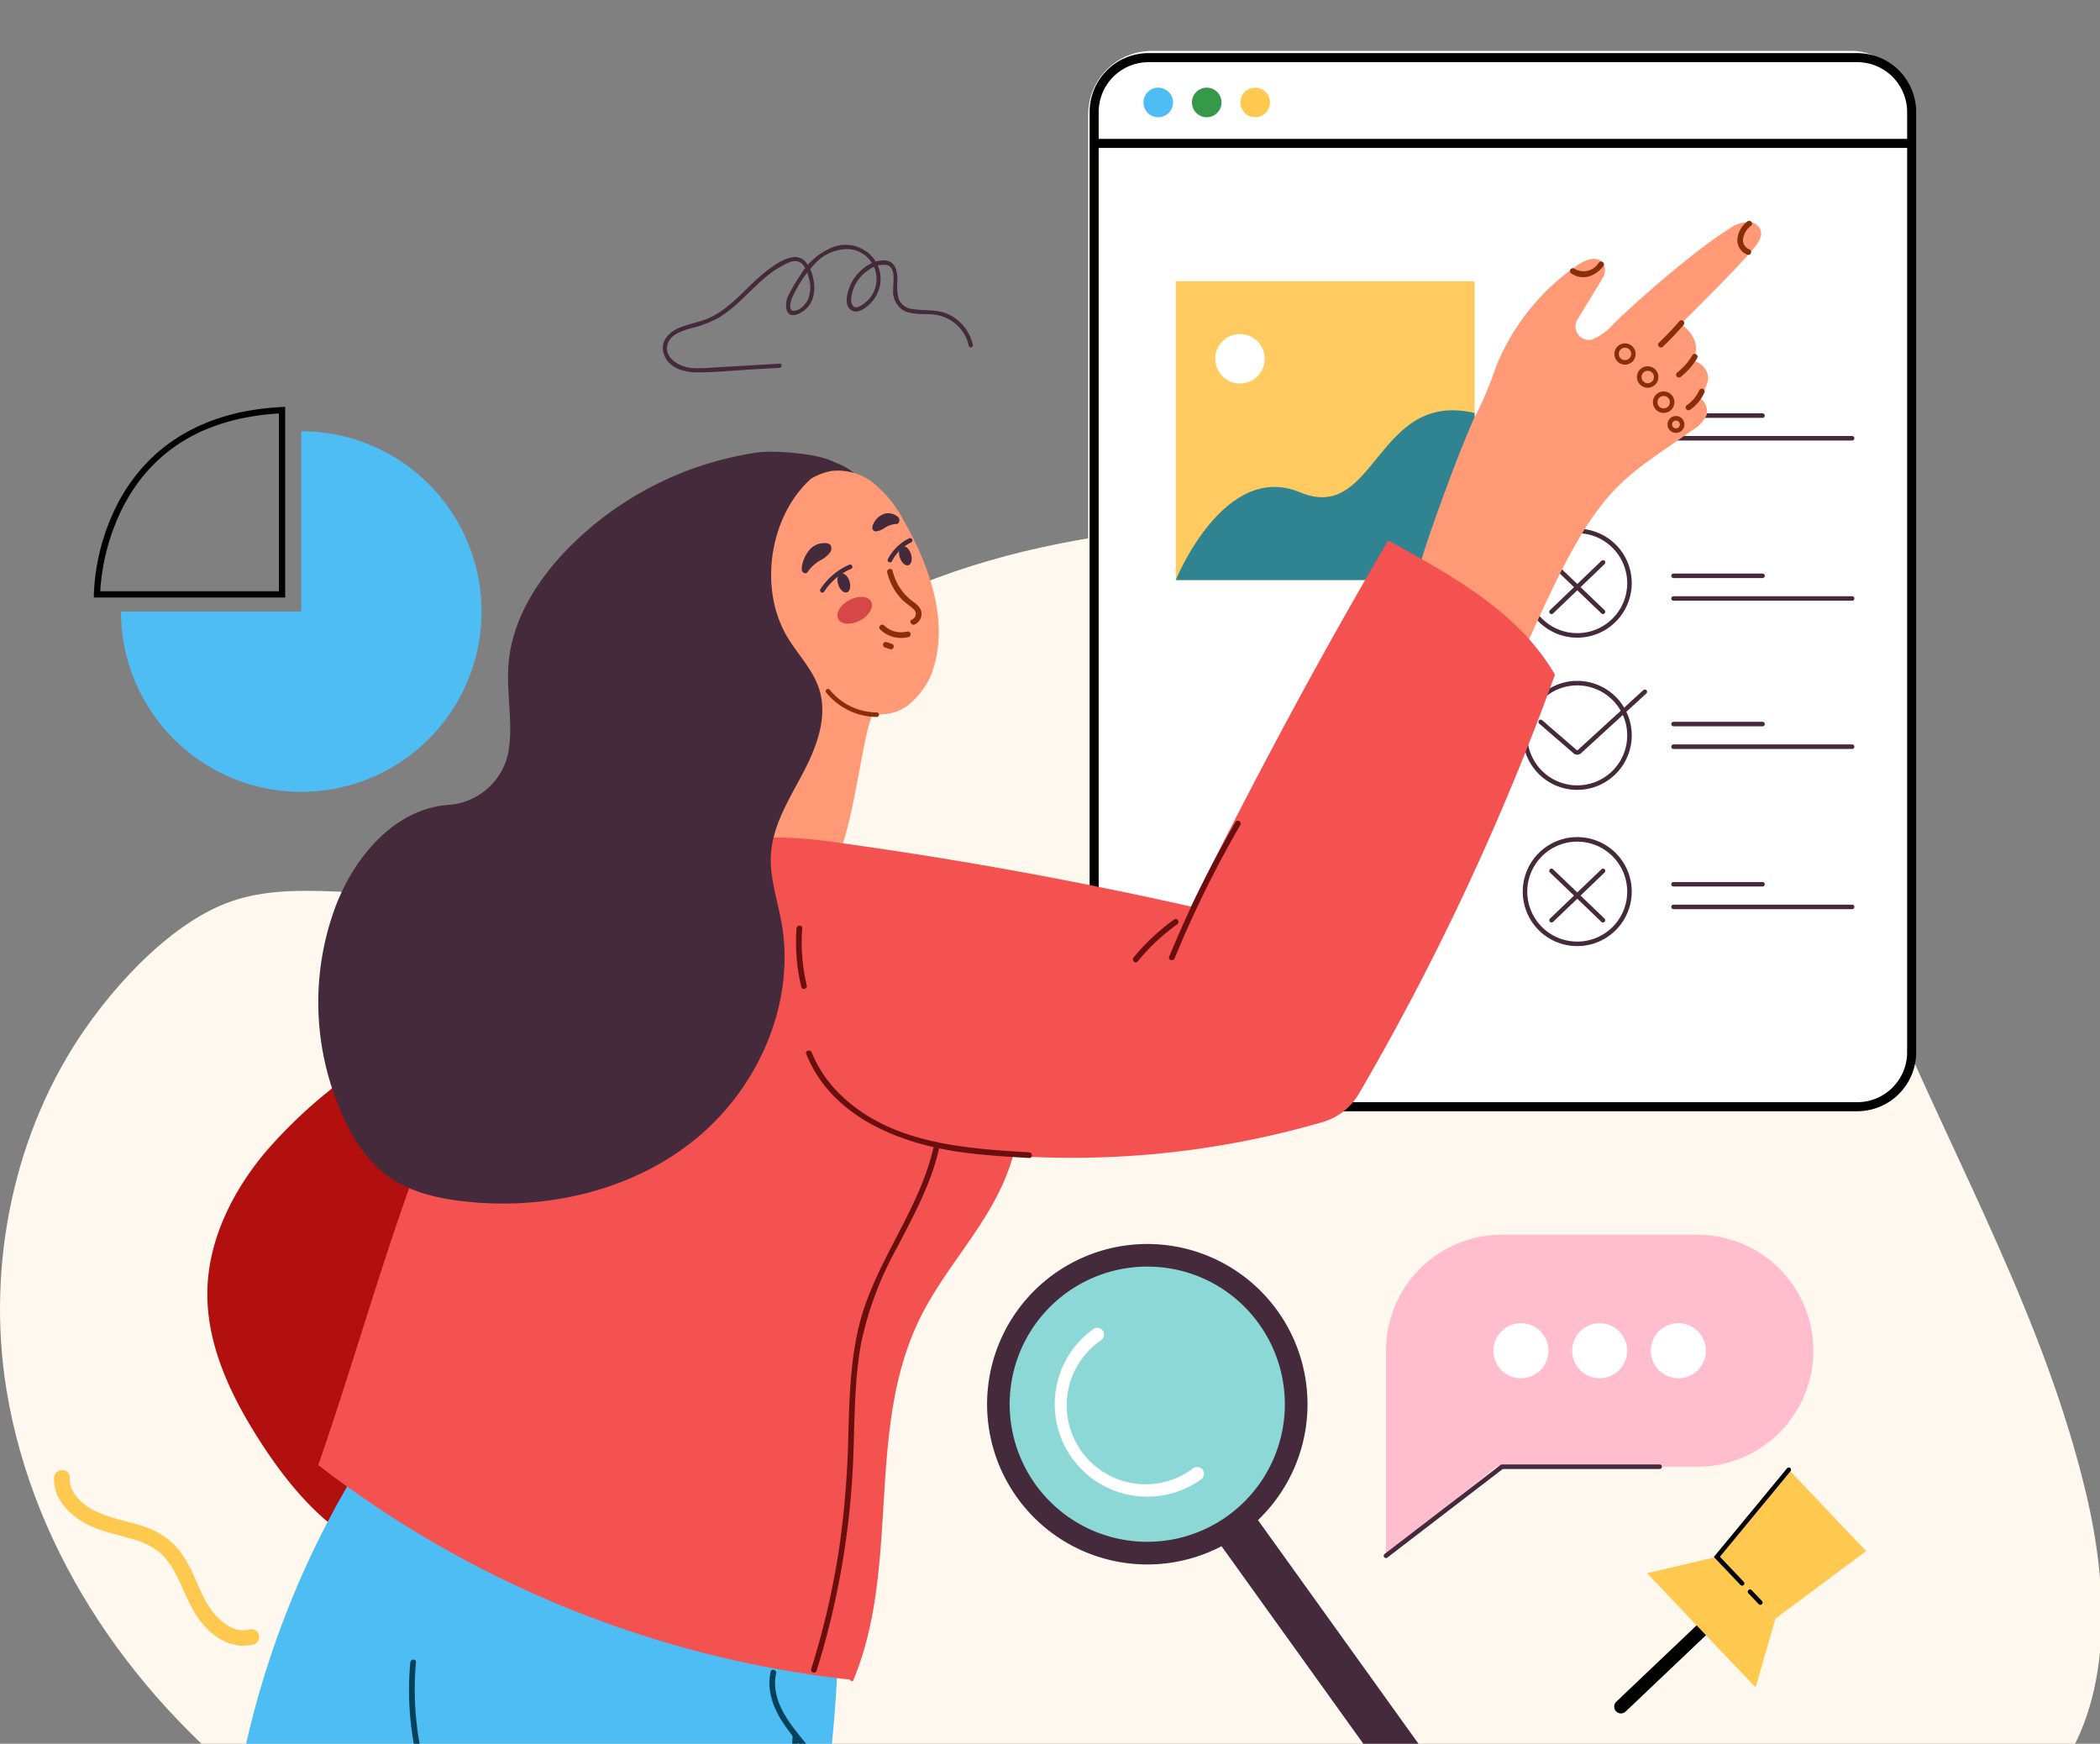 <svg xmlns="http://www.w3.org/2000/svg" xmlns:xlink="http://www.w3.org/1999/xlink" width="330" height="274" viewBox="0 0 330 274">
  <rect x="0" y="0" width="330" height="274" fill="#808080" stroke="none"/>
  <defs>
    <clipPath id="clip-path">
      <rect id="Rectángulo_415694" data-name="Rectángulo 415694" width="330" height="274" transform="translate(180.044 254)" fill="#fff" stroke="#707070" stroke-width="1" opacity="0.77"/>
    </clipPath>
  </defs>
  <g id="Enmascarar_grupo_1098829" data-name="Enmascarar grupo 1098829" transform="translate(-180.044 -254)" clip-path="url(#clip-path)">
    <g id="Grupo_1183738" data-name="Grupo 1183738" transform="translate(180.044 261.838)">
      <path id="Trazado_1043987" data-name="Trazado 1043987" d="M63.117,200.9C42.3,185.3,25.98,162.324,21.732,136.109,18.561,116.54,22.943,95.4,34.236,79.3c5.157-7.356,12.889-15.6,21.1-19.171,10.024-4.36,21.542-1.047,32.025-2.177,22.847-2.464,38.612-23.936,57.6-37.342C170.441,2.623,202.888-.984,233.685.207c14.656.566,29.812,2.266,42.466,9.956,21.977,13.352,31.013,40.8,41.21,65.008,10.79,25.621,24.709,50.1,31.163,77.247,3.614,15.2,4.313,32.8-5.2,44.961-6.939,8.867-17.909,13.023-28.416,16.431-56.058,18.182-115.85,26.314-173.9,17.032-26.473-4.233-52.86-12.272-75.03-27.865q-1.444-1.016-2.862-2.078" transform="translate(-20.728 74.338)" fill="#fff8ef"/>
      <g id="Grupo_1183737" data-name="Grupo 1183737" transform="translate(8.49)">
        <rect id="Rectángulo_415692" data-name="Rectángulo 415692" width="130" height="166" rx="10" transform="translate(162.51 0.162)" fill="#fff"/>
        <g id="Grupo_1183736" data-name="Grupo 1183736" transform="translate(0 0.507)">
          <g id="Grupo_1182095" data-name="Grupo 1182095" transform="translate(6.259 55.582)">
            <g id="Grupo_1182092" data-name="Grupo 1182092" transform="translate(4.261 3.835)">
              <g id="Grupo_1182091" data-name="Grupo 1182091" transform="translate(0 0)">
                <path id="Trazado_1041860" data-name="Trazado 1041860" d="M206.839,524.613a28.329,28.329,0,1,1-28.329,28.329h28.329Z" transform="translate(-178.51 -524.613)" fill="#4ebdf4"/>
              </g>
            </g>
            <g id="Grupo_1182094" data-name="Grupo 1182094" transform="translate(0 0)">
              <g id="Grupo_1182093" data-name="Grupo 1182093">
                <path id="Trazado_1041861" data-name="Trazado 1041861" d="M203.151,549.69H173.082V549.2a33.95,33.95,0,0,1,3.69-14.161c3.377-6.555,10.6-14.527,25.861-15.283l.517-.025V549.69Zm-29.066-.986h28.08V520.767c-11.586.7-19.826,5.645-24.5,14.687A34.01,34.01,0,0,0,174.085,548.7Z" transform="translate(-173.082 -519.728)" fill="#010100"/>
              </g>
            </g>
          </g>
          <g id="Grupo_1181707" data-name="Grupo 1181707" transform="translate(230.804 50.175)">
            <g id="Grupo_1181681" data-name="Grupo 1181681" transform="translate(0 0)">
              <g id="Grupo_1181679" data-name="Grupo 1181679">
                <path id="Trazado_1041619" data-name="Trazado 1041619" d="M763.7,635.078a8.563,8.563,0,1,1,8.564-8.563A8.573,8.573,0,0,1,763.7,635.078Zm0-16.415a7.852,7.852,0,1,0,7.852,7.852A7.861,7.861,0,0,0,763.7,618.663Z" transform="translate(-755.141 -617.951)" fill="#442a3a"/>
              </g>
              <g id="Grupo_1181680" data-name="Grupo 1181680" transform="translate(2.449 1.359)">
                <path id="Trazado_1041620" data-name="Trazado 1041620" d="M764.891,630.213a.889.889,0,0,1-.58-.216l-5.4-4.675a.356.356,0,0,1,.465-.538l5.4,4.674a.175.175,0,0,0,.233,0l10.263-9.388a.356.356,0,1,1,.481.525l-10.264,9.388A.888.888,0,0,1,764.891,630.213Z" transform="translate(-758.786 -619.974)" fill="#442a3a"/>
              </g>
            </g>
            <g id="Grupo_1181686" data-name="Grupo 1181686" transform="translate(0 24.548)">
              <g id="Grupo_1181682" data-name="Grupo 1181682">
                <path id="Trazado_1041621" data-name="Trazado 1041621" d="M763.7,671.623a8.563,8.563,0,1,1,8.564-8.563A8.573,8.573,0,0,1,763.7,671.623Zm0-16.415a7.852,7.852,0,1,0,7.852,7.852A7.861,7.861,0,0,0,763.7,655.208Z" transform="translate(-755.141 -654.496)" fill="#442a3a"/>
              </g>
              <g id="Grupo_1181685" data-name="Grupo 1181685" transform="translate(4.169 4.962)">
                <g id="Grupo_1181683" data-name="Grupo 1181683" transform="translate(0 0)">
                  <path id="Trazado_1041622" data-name="Trazado 1041622" d="M769.781,670.338a.354.354,0,0,1-.246-.1l-8.078-7.744a.356.356,0,1,1,.492-.515l8.078,7.743a.356.356,0,0,1-.246.614Z" transform="translate(-761.348 -661.883)" fill="#442a3a"/>
                </g>
                <g id="Grupo_1181684" data-name="Grupo 1181684">
                  <path id="Trazado_1041623" data-name="Trazado 1041623" d="M761.7,670.338a.356.356,0,0,1-.246-.613l8.078-7.743a.356.356,0,1,1,.492.514l-8.078,7.744A.355.355,0,0,1,761.7,670.338Z" transform="translate(-761.347 -661.882)" fill="#442a3a"/>
                </g>
              </g>
            </g>
            <g id="Grupo_1181689" data-name="Grupo 1181689" transform="translate(0 48.465)">
              <g id="Grupo_1181687" data-name="Grupo 1181687">
                <path id="Trazado_1041624" data-name="Trazado 1041624" d="M763.7,707.229a8.563,8.563,0,1,1,8.564-8.563A8.573,8.573,0,0,1,763.7,707.229Zm0-16.415a7.852,7.852,0,1,0,7.852,7.852A7.86,7.86,0,0,0,763.7,690.814Z" transform="translate(-755.141 -690.102)" fill="#442a3a"/>
              </g>
              <g id="Grupo_1181688" data-name="Grupo 1181688" transform="translate(2.449 1.359)">
                <path id="Trazado_1041625" data-name="Trazado 1041625" d="M764.891,702.365a.889.889,0,0,1-.58-.216l-5.4-4.675a.356.356,0,0,1,.465-.538l5.4,4.674a.175.175,0,0,0,.233,0l10.263-9.389a.356.356,0,1,1,.481.525l-10.264,9.389A.885.885,0,0,1,764.891,702.365Z" transform="translate(-758.786 -692.125)" fill="#442a3a"/>
              </g>
            </g>
            <g id="Grupo_1181694" data-name="Grupo 1181694" transform="translate(0 73.014)">
              <g id="Grupo_1181690" data-name="Grupo 1181690">
                <path id="Trazado_1041626" data-name="Trazado 1041626" d="M763.7,743.775a8.564,8.564,0,1,1,8.564-8.564A8.573,8.573,0,0,1,763.7,743.775Zm0-16.415a7.852,7.852,0,1,0,7.852,7.852A7.861,7.861,0,0,0,763.7,727.36Z" transform="translate(-755.141 -726.648)" fill="#442a3a"/>
              </g>
              <g id="Grupo_1181693" data-name="Grupo 1181693" transform="translate(4.169 4.961)">
                <g id="Grupo_1181691" data-name="Grupo 1181691" transform="translate(0 0.001)">
                  <path id="Trazado_1041627" data-name="Trazado 1041627" d="M769.781,742.49a.354.354,0,0,1-.246-.1l-8.078-7.744a.356.356,0,1,1,.492-.514l8.078,7.744a.357.357,0,0,1,.011.5A.353.353,0,0,1,769.781,742.49Z" transform="translate(-761.348 -734.035)" fill="#442a3a"/>
                </g>
                <g id="Grupo_1181692" data-name="Grupo 1181692">
                  <path id="Trazado_1041628" data-name="Trazado 1041628" d="M761.7,742.49a.356.356,0,0,1-.246-.613l8.078-7.744a.356.356,0,1,1,.492.514l-8.078,7.744A.35.35,0,0,1,761.7,742.49Z" transform="translate(-761.347 -734.034)" fill="#442a3a"/>
                </g>
              </g>
            </g>
            <g id="Grupo_1181697" data-name="Grupo 1181697" transform="translate(23.338 6.428)">
              <g id="Grupo_1181695" data-name="Grupo 1181695">
                <path id="Trazado_1041629" data-name="Trazado 1041629" d="M804.219,628.232H790.241a.356.356,0,1,1,0-.712h13.978a.356.356,0,1,1,0,.712Z" transform="translate(-789.885 -627.52)" fill="#442a3a"/>
              </g>
              <g id="Grupo_1181696" data-name="Grupo 1181696" transform="translate(0 3.559)">
                <path id="Trazado_1041630" data-name="Trazado 1041630" d="M818.3,633.53H790.241a.356.356,0,1,1,0-.712H818.3a.356.356,0,1,1,0,.712Z" transform="translate(-789.885 -632.818)" fill="#442a3a"/>
              </g>
            </g>
            <g id="Grupo_1181700" data-name="Grupo 1181700" transform="translate(23.338 31.601)">
              <g id="Grupo_1181698" data-name="Grupo 1181698">
                <path id="Trazado_1041631" data-name="Trazado 1041631" d="M804.219,665.708H790.241a.356.356,0,1,1,0-.712h13.978a.356.356,0,1,1,0,.712Z" transform="translate(-789.885 -664.996)" fill="#442a3a"/>
              </g>
              <g id="Grupo_1181699" data-name="Grupo 1181699" transform="translate(0 3.56)">
                <path id="Trazado_1041632" data-name="Trazado 1041632" d="M818.3,671.008H790.241a.356.356,0,1,1,0-.712H818.3a.356.356,0,1,1,0,.712Z" transform="translate(-789.885 -670.296)" fill="#442a3a"/>
              </g>
            </g>
            <g id="Grupo_1181703" data-name="Grupo 1181703" transform="translate(23.338 54.893)">
              <g id="Grupo_1181701" data-name="Grupo 1181701">
                <path id="Trazado_1041633" data-name="Trazado 1041633" d="M804.219,700.384H790.241a.356.356,0,1,1,0-.712h13.978a.356.356,0,1,1,0,.712Z" transform="translate(-789.885 -699.672)" fill="#442a3a"/>
              </g>
              <g id="Grupo_1181702" data-name="Grupo 1181702" transform="translate(0 3.559)">
                <path id="Trazado_1041634" data-name="Trazado 1041634" d="M818.3,705.682H790.241a.356.356,0,1,1,0-.712H818.3a.356.356,0,1,1,0,.712Z" transform="translate(-789.885 -704.97)" fill="#442a3a"/>
              </g>
            </g>
            <g id="Grupo_1181706" data-name="Grupo 1181706" transform="translate(23.338 80.067)">
              <g id="Grupo_1181704" data-name="Grupo 1181704">
                <path id="Trazado_1041635" data-name="Trazado 1041635" d="M804.219,737.861H790.241a.356.356,0,1,1,0-.712h13.978a.356.356,0,1,1,0,.712Z" transform="translate(-789.885 -737.149)" fill="#442a3a"/>
              </g>
              <g id="Grupo_1181705" data-name="Grupo 1181705" transform="translate(0 3.559)">
                <path id="Trazado_1041636" data-name="Trazado 1041636" d="M818.3,743.159H790.241a.356.356,0,1,1,0-.712H818.3a.356.356,0,1,1,0,.712Z" transform="translate(-789.885 -742.447)" fill="#442a3a"/>
              </g>
            </g>
          </g>
          <g id="Grupo_1181711" data-name="Grupo 1181711" transform="translate(176.277 35.844)">
            <g id="Grupo_1181708" data-name="Grupo 1181708" transform="translate(0)">
              <rect id="Rectángulo_415646" data-name="Rectángulo 415646" width="46.957" height="46.957" fill="#ffca5f"/>
            </g>
            <g id="Grupo_1181709" data-name="Grupo 1181709" transform="translate(0 20.28)">
              <path id="Trazado_1041637" data-name="Trazado 1041637" d="M673.965,653.485S681.537,634.7,693.5,639.7s11.876-16.105,27.42-12.47v26.253H673.965Z" transform="translate(-673.965 -626.808)" fill="#308391"/>
            </g>
            <g id="Grupo_1181710" data-name="Grupo 1181710" transform="translate(6.209 8.306)">
              <path id="Trazado_1041638" data-name="Trazado 1041638" d="M690.964,612.859a3.878,3.878,0,1,1-3.878-3.878A3.878,3.878,0,0,1,690.964,612.859Z" transform="translate(-683.208 -608.981)" fill="#fff"/>
            </g>
          </g>
          <g id="Grupo_1181815" data-name="Grupo 1181815" transform="translate(95.688 30.135)">
            <g id="Grupo_1181814" data-name="Grupo 1181814" transform="translate(0 0)">
              <path id="Trazado_1041700" data-name="Trazado 1041700" d="M546.511,581.207l-7.07.412-3.6.21a21.335,21.335,0,0,1-3.216.057c-1.869-.174-4.485-1.619-3.672-3.9.519-1.454,2.332-1.966,3.658-2.355a17.917,17.917,0,0,0,4.339-1.657,22.371,22.371,0,0,0,3.793-3.043c1.22-1.159,2.4-2.367,3.7-3.436A15.325,15.325,0,0,1,546.586,566c.784-.445,1.932-1.134,2.852-.831.989.325,1.416,1.67,1.651,2.563a5.033,5.033,0,0,1-.114,3.332c-.37.818-1.3,1.854-2.287,1.833-.957-.02-.376-1.726-.141-2.228a19.372,19.372,0,0,1,3.351-5.016,7.094,7.094,0,0,1,5.528-2.453,4.735,4.735,0,0,1,2.5,8.437c-.4.325-1.309.994-1.819.587a1.608,1.608,0,0,1-.346-1.306,5.651,5.651,0,0,1,.916-2.624,6.106,6.106,0,0,1,1.927-1.892,3.633,3.633,0,0,1,2.842-.668c1.352.507.879,2.75.9,3.847a3.473,3.473,0,0,0,1.615,3.262c1.369.715,3.04.51,4.527.62a6.372,6.372,0,0,1,4.641,2.525,6.225,6.225,0,0,1,1.1,2.416c.092.412.724.238.633-.174a7.042,7.042,0,0,0-3.577-4.653c-1.885-.995-3.852-.613-5.865-.955a2.586,2.586,0,0,1-2.2-1.555,7.42,7.42,0,0,1-.213-2.676c.024-1.409-.122-3.231-1.9-3.4-1.983-.185-4,1.4-5.011,2.969-.711,1.1-1.9,4.14-.147,4.94.855.39,1.873-.328,2.5-.864a5.634,5.634,0,0,0,1.653-2.487,5.311,5.311,0,0,0-1.3-5.4,5.582,5.582,0,0,0-5.766-1.314,10.4,10.4,0,0,0-5.238,4.393,25.712,25.712,0,0,0-1.8,3.026,3.347,3.347,0,0,0-.395,2.525,1.332,1.332,0,0,0,.606.761,2.137,2.137,0,0,0,1.342-.211,3.9,3.9,0,0,0,1.989-1.976,5.457,5.457,0,0,0,.266-3.345,5.771,5.771,0,0,0-1.33-2.917c-1.538-1.532-3.979.075-5.379,1.06-3.307,2.328-5.681,5.908-9.358,7.721-1.728.852-3.7,1.042-5.426,1.89-1.531.75-2.632,2.274-1.982,4.023.809,2.177,3.231,2.8,5.322,2.793,2.816-.011,5.652-.3,8.464-.464l4.37-.255c.421-.025.423-.681,0-.656Z" transform="translate(-528.164 -562.543)" fill="#442a3a"/>
            </g>
          </g>
          <g id="Grupo_1181925" data-name="Grupo 1181925" transform="translate(162.735)">
            <g id="Grupo_1181918" data-name="Grupo 1181918" transform="translate(0 0)">
              <path id="Trazado_1041761" data-name="Trazado 1041761" d="M774.436,709.516H663.062a9.269,9.269,0,0,1-9.258-9.259V552.512a9.269,9.269,0,0,1,9.258-9.258H774.436a9.269,9.269,0,0,1,9.258,9.259V700.258A9.27,9.27,0,0,1,774.436,709.516ZM663.062,544.678a7.843,7.843,0,0,0-7.834,7.834V700.258a7.843,7.843,0,0,0,7.834,7.835H774.436a7.843,7.843,0,0,0,7.834-7.835V552.513a7.843,7.843,0,0,0-7.834-7.835Z" transform="translate(-653.804 -543.254)" fill="#010100"/>
            </g>
            <g id="Grupo_1181919" data-name="Grupo 1181919" transform="translate(0.712 13.474)">
              <rect id="Rectángulo_415649" data-name="Rectángulo 415649" width="128.466" height="1.424" fill="#010100"/>
            </g>
            <g id="Grupo_1181924" data-name="Grupo 1181924" transform="translate(8.464 5.427)">
              <g id="Grupo_1181920" data-name="Grupo 1181920" transform="translate(7.615)">
                <circle id="Elipse_13110" data-name="Elipse 13110" cx="2.325" cy="2.325" r="2.325" fill="#369949"/>
              </g>
              <g id="Grupo_1181923" data-name="Grupo 1181923">
                <g id="Grupo_1181921" data-name="Grupo 1181921">
                  <path id="Trazado_1041762" data-name="Trazado 1041762" d="M671.054,553.659a2.325,2.325,0,1,1-2.325-2.325A2.325,2.325,0,0,1,671.054,553.659Z" transform="translate(-666.404 -551.334)" fill="#4ebdf4"/>
                </g>
                <g id="Grupo_1181922" data-name="Grupo 1181922" transform="translate(15.229)">
                  <circle id="Elipse_13111" data-name="Elipse 13111" cx="2.325" cy="2.325" r="2.325" fill="#ffc94f"/>
                </g>
              </g>
            </g>
          </g>
          <g id="Grupo_1181981" data-name="Grupo 1181981" transform="translate(24.091 26.348)">
            <g id="Grupo_1181926" data-name="Grupo 1181926" transform="translate(0 130.596)">
              <path id="Trazado_1041763" data-name="Trazado 1041763" d="M456.562,792.607c-5.176,6.16-9,13.787-9.154,21.832-.159,8.292,3.543,16.18,7.989,23.182,4.2,6.61,9.3,12.9,16.111,16.766,2.8,1.592,6.1,2.763,9.22,1.97,2.8-.711,4.973-2.869,6.856-5.056a67.813,67.813,0,0,0,16.028-37.927c.848-9.518-.551-19.69-6.369-27.271a24.138,24.138,0,0,0-17.737-9.17c-5.718-.38-8.928,2.72-13.094,6.17A75.987,75.987,0,0,0,456.562,792.607Z" transform="translate(-447.403 -776.9)" fill="#b20f0f"/>
            </g>
            <g id="Grupo_1181980" data-name="Grupo 1181980" transform="translate(3.872)">
              <g id="Grupo_1181927" data-name="Grupo 1181927" transform="translate(0 175.456)">
                <path id="Trazado_1041764" data-name="Trazado 1041764" d="M479.3,854.745a144.275,144.275,0,0,0-26.138,65.048,176.6,176.6,0,0,0,89.646,18.048c3.531-16.789,5.879-36.2,5.762-53.358-.054-7.811-.6-16.009-4.741-22.636-6.674-10.69-20.378-14.126-32.734-16.6-5.246-1.053-10.629-2.1-15.91-1.242C490.054,844.835,482.365,850.537,479.3,854.745Z" transform="translate(-453.167 -843.684)" fill="#4ebdf4"/>
              </g>
              <g id="Grupo_1181928" data-name="Grupo 1181928" transform="translate(13.561 109.032)">
                <path id="Trazado_1041765" data-name="Trazado 1041765" d="M583.067,774.537c.972,6.1-1.525,12.229-4.82,17.579s-7.429,10.26-10.223,15.849c-8.829,17.663-3.025,39.106-10.645,57.248-.377.175-.5-.446-.881-.271a167.114,167.114,0,0,1-83.143-33.661c4.535-13.021,8.834-27.9,13.369-40.918,2.941-8.446,5.938-17,11.132-24.453a44.027,44.027,0,0,1,15.724-14.056c7.909-4.084,17.076-5.436,26.05-6.518,4.584-.553,9.375-1.033,13.722.428,5.3,1.782,9.03,6.122,12.474,10.263C569.688,760.671,582.142,768.735,583.067,774.537Z" transform="translate(-473.356 -744.797)" fill="#f45151"/>
              </g>
              <g id="Grupo_1181945" data-name="Grupo 1181945" transform="translate(69.641 37.245)">
                <g id="Grupo_1181929" data-name="Grupo 1181929">
                  <path id="Trazado_1041766" data-name="Trazado 1041766" d="M578.251,637.928c-3.728-.036-7.283,1.549-10.5,3.441a25.3,25.3,0,0,0-8.143,6.984c-4.821,6.9-3.165,17.491,3.535,22.591,1.543,1.175,3.291,2.077,4.738,3.369,2.047,1.829,3.588,4.488,6.233,5.224,3.434.956,6.8-1.9,8.536-5.018,2.681-4.818,3.214-10.5,3.692-15.99.359-4.132.75-8.263,1.1-12.4.257-3.013-1.093-5.064-3.686-6.648A12.173,12.173,0,0,0,578.251,637.928Z" transform="translate(-556.842 -637.927)" fill="#442a3a"/>
                </g>
                <g id="Grupo_1181930" data-name="Grupo 1181930" transform="translate(7.187 1.985)">
                  <path id="Trazado_1041767" data-name="Trazado 1041767" d="M596.212,648.642a18.906,18.906,0,0,0-4.5-5.623,9.03,9.03,0,0,0-6.743-2.062,9.708,9.708,0,0,0-4.267,1.911,14.484,14.484,0,0,0-5.854,12.849,11.539,11.539,0,0,1-.226,4.122,1.682,1.682,0,0,1-.608,1.011c-1.033.705-2.241-.648-3.465-.906-1.424-.3-2.764,1.077-2.966,2.518a7.572,7.572,0,0,0,1.026,4.178,10.5,10.5,0,0,0,2.528,3.721,3.9,3.9,0,0,0,4.214.688,5.6,5.6,0,0,1,1.292-.7,1.954,1.954,0,0,1,2.133,1.7c.179,1-9.562,23.362-11.232,26.065,3.035,2.008,14.649,7.343,17.146,5.188,3.4-2.933,4.858-20.213,6.684-24.062,3.377.017,5.052-.576,7.2-3.049a11.291,11.291,0,0,0,2.162-3.617C603.526,664.663,600.286,655.778,596.212,648.642Z" transform="translate(-567.542 -640.882)" fill="#ff9976"/>
                </g>
                <g id="Grupo_1181931" data-name="Grupo 1181931" transform="translate(23.674 36.33)">
                  <path id="Trazado_1041768" data-name="Trazado 1041768" d="M600.081,696.4a10.341,10.341,0,0,1-7.917-3.814.356.356,0,1,1,.556-.443,9.617,9.617,0,0,0,7.36,3.546h.019a.357.357,0,0,1,.356.355A.367.367,0,0,1,600.081,696.4Z" transform="translate(-592.086 -692.013)" fill="#892e0a"/>
                </g>
                <g id="Grupo_1181932" data-name="Grupo 1181932" transform="translate(22.771 16.773)">
                  <path id="Trazado_1041769" data-name="Trazado 1041769" d="M591.1,667.3a.356.356,0,0,1-.3-.549,10.248,10.248,0,0,1,4.531-3.831.356.356,0,1,1,.281.655,9.524,9.524,0,0,0-4.214,3.562A.354.354,0,0,1,591.1,667.3Z" transform="translate(-590.742 -662.897)" fill="#442a3a"/>
                </g>
                <g id="Grupo_1181933" data-name="Grupo 1181933" transform="translate(33.394 12.616)">
                  <path id="Trazado_1041770" data-name="Trazado 1041770" d="M606.913,660.523A.356.356,0,0,1,606.6,660a7.379,7.379,0,0,1,3.345-3.26.356.356,0,0,1,.309.641,6.667,6.667,0,0,0-3.019,2.944A.358.358,0,0,1,606.913,660.523Z" transform="translate(-606.557 -656.709)" fill="#442a3a"/>
                </g>
                <g id="Grupo_1181934" data-name="Grupo 1181934" transform="translate(25.508 18.141)">
                  <path id="Trazado_1041771" data-name="Trazado 1041771" d="M596.694,666.157c.273.82.1,1.615-.38,1.775s-1.094-.374-1.368-1.194-.1-1.615.38-1.776S596.421,665.337,596.694,666.157Z" transform="translate(-594.816 -664.934)" fill="#442a3a"/>
                </g>
                <g id="Grupo_1181935" data-name="Grupo 1181935" transform="translate(35.175 13.871)">
                  <path id="Trazado_1041772" data-name="Trazado 1041772" d="M611.086,659.8c.273.82.1,1.615-.38,1.775s-1.094-.374-1.368-1.194-.1-1.615.38-1.775S610.812,658.979,611.086,659.8Z" transform="translate(-609.208 -658.577)" fill="#442a3a"/>
                </g>
                <g id="Grupo_1181936" data-name="Grupo 1181936" transform="translate(19.891 13.385)">
                  <path id="Trazado_1041773" data-name="Trazado 1041773" d="M590.817,659.448a1.049,1.049,0,0,0,.148-1.285,1.009,1.009,0,0,0-.611-.28,3.068,3.068,0,0,0-2.632,1,5.226,5.226,0,0,0-1.227,2.62c-.079.412-.091.96.414,1.086.345.087.508-.208.672-.458a6.083,6.083,0,0,1,2.035-1.681A4.6,4.6,0,0,0,590.817,659.448Z" transform="translate(-586.455 -657.854)" fill="#442a3a"/>
                </g>
                <g id="Grupo_1181937" data-name="Grupo 1181937" transform="translate(30.984 8.701)">
                  <path id="Trazado_1041774" data-name="Trazado 1041774" d="M603.641,653.723a.567.567,0,0,1-.672-.578,1.51,1.51,0,0,1,.191-.643,2.93,2.93,0,0,1,1.849-1.573,2.339,2.339,0,0,1,1.857.435.694.694,0,0,1,.285.922c-.142.325-.364.3-.565.292a3.946,3.946,0,0,0-1.848.725A2.947,2.947,0,0,1,603.641,653.723Z" transform="translate(-602.969 -650.88)" fill="#442a3a"/>
                </g>
                <g id="Grupo_1181938" data-name="Grupo 1181938" transform="translate(25.507 21.851)">
                  <path id="Trazado_1041775" data-name="Trazado 1041775" d="M600.1,671.189c.47.882-.3,2.211-1.724,2.97s-2.956.659-3.426-.223.3-2.211,1.724-2.97S599.633,670.307,600.1,671.189Z" transform="translate(-594.816 -670.456)" fill="#d64747"/>
                </g>
                <g id="Grupo_1181940" data-name="Grupo 1181940" transform="translate(33.308 17.461)">
                  <g id="Grupo_1181939" data-name="Grupo 1181939">
                    <path id="Trazado_1041776" data-name="Trazado 1041776" d="M606.442,664.476a9.168,9.168,0,0,0,2.3,4.216c.547.57,1.221.969,1.79,1.506a.967.967,0,0,1-.209,1.681c-.524.227-.071.994.449.768a1.834,1.834,0,0,0,1.046-1.917c-.132-.915-.953-1.388-1.617-1.911a8.268,8.268,0,0,1-2.9-4.582c-.132-.556-.991-.32-.858.237Z" transform="translate(-606.428 -663.922)" fill="#892e0a"/>
                  </g>
                </g>
                <g id="Grupo_1181942" data-name="Grupo 1181942" transform="translate(32.081 26.202)">
                  <g id="Grupo_1181941" data-name="Grupo 1181941">
                    <path id="Trazado_1041777" data-name="Trazado 1041777" d="M604.734,677.693a4.7,4.7,0,0,0,4.466,1.192.445.445,0,0,0-.237-.858,3.789,3.789,0,0,1-3.6-.963.445.445,0,0,0-.629.629Z" transform="translate(-604.602 -676.934)" fill="#892e0a"/>
                  </g>
                </g>
                <g id="Grupo_1181944" data-name="Grupo 1181944" transform="translate(32.67 28.928)">
                  <g id="Grupo_1181943" data-name="Grupo 1181943">
                    <path id="Trazado_1041778" data-name="Trazado 1041778" d="M605.8,681.868l.8.271a.448.448,0,0,0,.343-.045.455.455,0,0,0,.2-.266.448.448,0,0,0-.045-.343.486.486,0,0,0-.266-.2l-.8-.271a.445.445,0,0,0-.547.311.448.448,0,0,0,.045.343.491.491,0,0,0,.266.2Z" transform="translate(-605.478 -680.993)" fill="#892e0a"/>
                  </g>
                </g>
              </g>
              <g id="Grupo_1181961" data-name="Grupo 1181961" transform="translate(186.15)">
                <g id="Grupo_1181946" data-name="Grupo 1181946" transform="translate(0 0.185)">
                  <path id="Trazado_1041779" data-name="Trazado 1041779" d="M743.45,658.9c14.711-35.056,16.9-34,30.3-43.511a5.286,5.286,0,0,0,2.1-2.248c.363-.977-.3-2.569-1.333-2.739a4.923,4.923,0,0,0,1.612-3.233,3.008,3.008,0,0,0-2.553-2.636c1.429-1.952.253-4.437-1.787-5.736,2.52-2.449,9.429-9.337,11.627-12.079.686-.856,1.4-1.921.792-3a1.97,1.97,0,0,0-1.384-.921,4.905,4.905,0,0,0-3.378,1.025c-4.92,3-14.036,10.858-18.145,14.9a9.552,9.552,0,0,1-3.3,2.462l-.039.014a2.093,2.093,0,0,1-2.389-3.1l3.994-6.562a2.167,2.167,0,0,0,.181-2c-.734-1.623-2.774-.937-4.066-.061a35.454,35.454,0,0,0-12.849,15.872,59.694,59.694,0,0,1-3.132,7.548c-1.364,2.362-7.849,19.424-9.4,25.556C730,638.168,734.653,650.179,743.45,658.9Z" transform="translate(-730.293 -582.754)" fill="#ff9976"/>
                </g>
                <g id="Grupo_1181948" data-name="Grupo 1181948" transform="translate(24.105 6.391)">
                  <g id="Grupo_1181947" data-name="Grupo 1181947">
                    <path id="Trazado_1041780" data-name="Trazado 1041780" d="M766.4,593.881a3.24,3.24,0,0,0,2.766.455,4.388,4.388,0,0,0,2.29-1.673.448.448,0,0,0-.16-.609.455.455,0,0,0-.609.16,2.789,2.789,0,0,1-3.838.9.448.448,0,0,0-.609.16.455.455,0,0,0,.16.608Z" transform="translate(-766.178 -591.993)" fill="#892e0a"/>
                  </g>
                </g>
                <g id="Grupo_1181950" data-name="Grupo 1181950" transform="translate(50.407)">
                  <g id="Grupo_1181949" data-name="Grupo 1181949">
                    <path id="Trazado_1041781" data-name="Trazado 1041781" d="M806.885,582.606a3.889,3.889,0,0,0-1.55,2.869,2.446,2.446,0,0,0,1.616,2.343c.548.172.782-.687.237-.859a1.572,1.572,0,0,1-.961-1.6,3.165,3.165,0,0,1,1.288-2.12.449.449,0,0,0,0-.629.456.456,0,0,0-.629,0Z" transform="translate(-805.335 -582.479)" fill="#892e0a"/>
                  </g>
                </g>
                <g id="Grupo_1181952" data-name="Grupo 1181952" transform="translate(37.939 15.626)">
                  <g id="Grupo_1181951" data-name="Grupo 1181951">
                    <path id="Trazado_1041782" data-name="Trazado 1041782" d="M790.146,605.871a46.829,46.829,0,0,1-3.236,3.406c-.416.4.214,1.024.629.629a46.783,46.783,0,0,0,3.236-3.406.457.457,0,0,0,0-.629.448.448,0,0,0-.629,0Z" transform="translate(-786.774 -605.742)" fill="#892e0a"/>
                  </g>
                </g>
                <g id="Grupo_1181954" data-name="Grupo 1181954" transform="translate(40.786 20.906)">
                  <g id="Grupo_1181953" data-name="Grupo 1181953">
                    <path id="Trazado_1041783" data-name="Trazado 1041783" d="M793.561,613.819q-.239.4-.513.783a8.7,8.7,0,0,1-.545.679,10.291,10.291,0,0,1-1.361,1.284.446.446,0,0,0,0,.63.458.458,0,0,0,.629,0,10.625,10.625,0,0,0,2.559-2.926.445.445,0,0,0-.768-.449Z" transform="translate(-791.011 -613.603)" fill="#892e0a"/>
                  </g>
                </g>
                <g id="Grupo_1181956" data-name="Grupo 1181956" transform="translate(42.298 26.377)">
                  <g id="Grupo_1181955" data-name="Grupo 1181955">
                    <path id="Trazado_1041784" data-name="Trazado 1041784" d="M795.407,621.961a6.186,6.186,0,0,1-.381.719c-.068.11-.14.217-.214.322l-.06.083-.039.052c.03-.039-.042.054-.04.051l-.065.079a6.158,6.158,0,0,1-.546.576c-.1.092-.2.181-.308.267l-.064.051c.062-.049-.011.008-.023.017-.06.044-.121.088-.182.13a.445.445,0,1,0,.449.768,6.516,6.516,0,0,0,2.242-2.667.456.456,0,0,0-.16-.609.451.451,0,0,0-.609.16Z" transform="translate(-793.263 -621.747)" fill="#892e0a"/>
                  </g>
                </g>
                <g id="Grupo_1181957" data-name="Grupo 1181957" transform="translate(31.063 19.229)">
                  <path id="Trazado_1041785" data-name="Trazado 1041785" d="M778.226,614.477a1.593,1.593,0,0,1-.187-.011,1.669,1.669,0,1,1,.187.011Zm0-2.66a.974.974,0,0,0-.1,1.942.978.978,0,0,0,1.074-.861h0a.974.974,0,0,0-.862-1.074A.8.8,0,0,0,778.221,611.817Z" transform="translate(-776.538 -611.105)" fill="#892e0a"/>
                </g>
                <g id="Grupo_1181958" data-name="Grupo 1181958" transform="translate(34.632 22.859)">
                  <path id="Trazado_1041786" data-name="Trazado 1041786" d="M783.539,619.882a1.735,1.735,0,0,1-.187-.01,1.684,1.684,0,1,1,.187.01Zm0-2.66a.974.974,0,0,0-.1,1.942.952.952,0,0,0,.715-.209.967.967,0,0,0,.359-.654h0a.972.972,0,0,0-.861-1.073A.947.947,0,0,0,783.534,617.221Z" transform="translate(-781.851 -616.51)" fill="#892e0a"/>
                </g>
                <g id="Grupo_1181959" data-name="Grupo 1181959" transform="translate(37.144 26.817)">
                  <path id="Trazado_1041787" data-name="Trazado 1041787" d="M787.278,625.774a1.566,1.566,0,0,1-.185-.01,1.686,1.686,0,1,1,1.859-1.491h0A1.689,1.689,0,0,1,787.278,625.774Zm0-2.659a.974.974,0,1,0,.969,1.079h0a.972.972,0,0,0-.862-1.073A.983.983,0,0,0,787.276,623.115Zm1.323,1.119h0Z" transform="translate(-785.591 -622.403)" fill="#892e0a"/>
                </g>
                <g id="Grupo_1181960" data-name="Grupo 1181960" transform="translate(39.434 30.677)">
                  <path id="Trazado_1041788" data-name="Trazado 1041788" d="M790.328,630.8a1.2,1.2,0,0,1-.147-.009,1.327,1.327,0,1,1,1.464-1.174h0a1.33,1.33,0,0,1-1.317,1.183Zm0-1.942a.606.606,0,0,0-.382.135.615.615,0,0,0,.317,1.091.6.6,0,0,0,.451-.132.612.612,0,0,0,.226-.413h0a.614.614,0,0,0-.543-.677A.58.58,0,0,0,790.324,628.861Z" transform="translate(-788.999 -628.148)" fill="#892e0a"/>
                </g>
              </g>
              <g id="Grupo_1181962" data-name="Grupo 1181962" transform="translate(60.55 50.217)">
                <path id="Trazado_1041789" data-name="Trazado 1041789" d="M560.841,743.2c29.32,12.737,62.65,14.36,93.31,5.433a9.731,9.731,0,0,0,5.677-4.418,404.967,404.967,0,0,0,30.832-65.876c-5.812-9.955-16.126-15.49-26.195-21.1-11.118,18.862-21.246,37.945-31.026,57.535Q605.1,708.4,576.277,704.5a61.043,61.043,0,0,0-7.621-.565c-3.886-.035-8.261-.589-11.866,1.215-3.144,1.573-5.184,4.673-7.074,7.636-3.809,5.968-7.784,12.883-5.941,19.719C545.45,738.725,554.932,740.637,560.841,743.2Z" transform="translate(-543.309 -657.239)" fill="#f45151"/>
              </g>
              <g id="Grupo_1181963" data-name="Grupo 1181963" transform="translate(13.563 36.295)">
                <path id="Trazado_1041790" data-name="Trazado 1041790" d="M550.706,640.809c-6.528,5.994-8.173,17.362-3.567,24.933,1.639,2.694,3.958,5.033,4.922,8.035,1.412,4.394-.39,9.145-2.542,13.228s-4.748,8.167-5.029,12.775c-.222,3.628,1.028,7.161,1.664,10.74,2.244,12.633-3.649,26-13.618,34.074s-23.462,11.13-36.213,9.707c-4.5-.5-9.1-1.6-12.639-4.415a22.563,22.563,0,0,1-5.841-7.711,43.167,43.167,0,0,1-1.785-34.181c2.959-7.832,9.268-15.31,17.612-15.987a10.337,10.337,0,0,0,9.546-8.194c.824-4.592-.339-9.318.036-13.968.561-6.956,4.537-13.236,9.427-18.214a52.312,52.312,0,0,1,29.645-15c2.716-.39,9.631.156,12.039,1.474C555.435,638.7,550.424,640.029,550.706,640.809Z" transform="translate(-473.358 -636.513)" fill="#442a3a"/>
              </g>
              <g id="Grupo_1181965" data-name="Grupo 1181965" transform="translate(147.239 94.267)">
                <g id="Grupo_1181964" data-name="Grupo 1181964">
                  <path id="Trazado_1041791" data-name="Trazado 1041791" d="M673.258,744.433a171.952,171.952,0,0,1,10.324-20.952.445.445,0,0,0-.768-.449A173.547,173.547,0,0,0,672.4,744.2c-.217.53.643.761.859.237Z" transform="translate(-672.364 -722.816)" fill="#6b0e0e"/>
                </g>
              </g>
              <g id="Grupo_1181967" data-name="Grupo 1181967" transform="translate(141.573 109.682)">
                <g id="Grupo_1181966" data-name="Grupo 1181966">
                  <path id="Trazado_1041792" data-name="Trazado 1041792" d="M670.445,745.847a33.47,33.47,0,0,0-6.408,5.994c-.36.439.266,1.073.63.63a32.623,32.623,0,0,1,6.228-5.855c.461-.331.017-1.1-.449-.768Z" transform="translate(-663.929 -745.764)" fill="#6b0e0e"/>
                </g>
              </g>
              <g id="Grupo_1181969" data-name="Grupo 1181969" transform="translate(90.206 130.378)">
                <g id="Grupo_1181968" data-name="Grupo 1181968">
                  <path id="Trazado_1041793" data-name="Trazado 1041793" d="M622.52,792.567c-10.349-.605-21.823-1.418-29.667-9.072a19.374,19.374,0,0,1-4.5-6.622c-.21-.525-1.071-.3-.858.237,4,9.976,14.808,14.166,24.714,15.484,3.422.456,6.87.662,10.314.864.572.033.57-.857,0-.89Z" transform="translate(-587.458 -776.576)" fill="#6b0e0e"/>
                </g>
              </g>
              <g id="Grupo_1181971" data-name="Grupo 1181971" transform="translate(88.637 110.746)">
                <g id="Grupo_1181970" data-name="Grupo 1181970">
                  <path id="Trazado_1041794" data-name="Trazado 1041794" d="M586.81,756.744a28.889,28.889,0,0,1-.713-8.968c.044-.571-.846-.568-.89,0a29.713,29.713,0,0,0,.744,9.2c.134.557.992.321.858-.236Z" transform="translate(-585.123 -747.349)" fill="#6b0e0e"/>
                </g>
              </g>
              <g id="Grupo_1181973" data-name="Grupo 1181973" transform="translate(90.996 145.097)">
                <g id="Grupo_1181972" data-name="Grupo 1181972">
                  <path id="Trazado_1041795" data-name="Trazado 1041795" d="M607.921,798.807c-2.256,10.2-9.473,18.421-11.84,28.594-1.28,5.5-1.428,11.173-1.589,16.792a146.989,146.989,0,0,1-1.392,17.5,126.883,126.883,0,0,1-4.442,19.272c-.172.547.687.782.858.236a129.033,129.033,0,0,0,5.78-34.172c.2-5.769.174-11.588,1.209-17.287a53.1,53.1,0,0,1,5.6-14.922c2.629-5.075,5.426-10.146,6.671-15.775.123-.559-.735-.8-.859-.237Z" transform="translate(-588.635 -798.488)" fill="#6b0e0e"/>
                </g>
              </g>
              <g id="Grupo_1181975" data-name="Grupo 1181975" transform="translate(27.81 226.077)">
                <g id="Grupo_1181974" data-name="Grupo 1181974">
                  <path id="Trazado_1041796" data-name="Trazado 1041796" d="M501.679,956.51c.385-6.151-1.929-11.943-3.76-17.7a47.737,47.737,0,0,1-2.246-19.342c.056-.57-.834-.566-.89,0a47.64,47.64,0,0,0,2.085,18.967c1.834,5.888,4.314,11.781,3.92,18.072-.036.572.854.57.89,0Z" transform="translate(-494.568 -919.045)" fill="#04425b"/>
                </g>
              </g>
              <g id="Grupo_1181977" data-name="Grupo 1181977" transform="translate(84.453 227.677)">
                <g id="Grupo_1181976" data-name="Grupo 1181976">
                  <path id="Trazado_1041797" data-name="Trazado 1041797" d="M579.084,921.746c-.662,3.01.494,5.942,2.2,8.391,1.948,2.8,4.312,5.335,6.5,7.945.368.44.995-.193.629-.629-2.019-2.414-4.168-4.768-6.029-7.307-1.72-2.347-3.092-5.187-2.438-8.163.122-.558-.736-.8-.859-.237Z" transform="translate(-578.894 -921.427)" fill="#04425b"/>
                </g>
              </g>
              <g id="Grupo_1181979" data-name="Grupo 1181979" transform="translate(84.534 237.618)">
                <g id="Grupo_1181978" data-name="Grupo 1181978">
                  <path id="Trazado_1041798" data-name="Trazado 1041798" d="M582.581,936.655a206.777,206.777,0,0,1-3.557,29.554c-.109.559.749.8.859.236a208.445,208.445,0,0,0,3.589-29.791c.028-.573-.862-.572-.89,0Z" transform="translate(-579.014 -936.226)" fill="#04425b"/>
                </g>
              </g>
            </g>
          </g>
          <g id="Grupo_1181986" data-name="Grupo 1181986" transform="translate(146.595 187.104)">
            <g id="Grupo_1181982" data-name="Grupo 1181982" transform="translate(30.614 34.677)">
              <path id="Trazado_1041799" data-name="Trazado 1041799" d="M721.023,935.124h0a3.522,3.522,0,0,1-4.914-.807l-40.757-56.786,5.722-4.107,40.757,56.786A3.522,3.522,0,0,1,721.023,935.124Z" transform="translate(-675.352 -873.424)" fill="#442a3a"/>
            </g>
            <g id="Grupo_1181985" data-name="Grupo 1181985" transform="translate(0 0)">
              <g id="Grupo_1181983" data-name="Grupo 1181983">
                <circle id="Elipse_13112" data-name="Elipse 13112" cx="23.407" cy="23.407" r="23.407" transform="translate(0.967 2.605) rotate(-1.948)" fill="#8bd8d6"/>
                <path id="Trazado_1041800" data-name="Trazado 1041800" d="M655,872.17a25.176,25.176,0,1,1,14.652-4.716A25.176,25.176,0,0,1,655,872.17Zm-.064-46.8a21.621,21.621,0,1,0,17.6,9.009A21.507,21.507,0,0,0,654.94,825.372Z" transform="translate(-629.776 -821.799)" fill="#442a3a"/>
              </g>
              <g id="Grupo_1181984" data-name="Grupo 1181984" transform="translate(10.666 13.187)">
                <path id="Trazado_1041801" data-name="Trazado 1041801" d="M660.2,867.964a14.528,14.528,0,0,1-8.493-26.333,1.068,1.068,0,1,1,1.246,1.735,12.4,12.4,0,1,0,14.457,20.141,1.068,1.068,0,0,1,1.246,1.735A14.457,14.457,0,0,1,660.2,867.964Z" transform="translate(-645.655 -841.431)" fill="#fff"/>
              </g>
            </g>
          </g>
          <g id="Grupo_1181996" data-name="Grupo 1181996" transform="translate(208.95 185.664)">
            <g id="Grupo_1181994" data-name="Grupo 1181994" transform="translate(0.356)">
              <g id="Grupo_1181987" data-name="Grupo 1181987">
                <path id="Trazado_1041802" data-name="Trazado 1041802" d="M741.363,856.112h30.7a18.227,18.227,0,0,0,18.228-18.228h0a18.227,18.227,0,0,0-18.228-18.228h-30.7a18.228,18.228,0,0,0-18.228,18.228h0A18.228,18.228,0,0,0,741.363,856.112Z" transform="translate(-723.135 -819.656)" fill="#ffbdcd"/>
              </g>
              <g id="Grupo_1181988" data-name="Grupo 1181988" transform="translate(0 17.53)">
                <path id="Trazado_1041803" data-name="Trazado 1041803" d="M723.135,845.753v32.918l18.228-14.69-9.114-18.228Z" transform="translate(-723.135 -845.753)" fill="#ffbdcd"/>
              </g>
              <g id="Grupo_1181993" data-name="Grupo 1181993" transform="translate(16.888 13.904)">
                <g id="Grupo_1181989" data-name="Grupo 1181989" transform="translate(12.367)">
                  <circle id="Elipse_13113" data-name="Elipse 13113" cx="4.324" cy="4.324" r="4.324" fill="#fff"/>
                </g>
                <g id="Grupo_1181992" data-name="Grupo 1181992">
                  <g id="Grupo_1181990" data-name="Grupo 1181990" transform="translate(24.734)">
                    <path id="Trazado_1041804" data-name="Trazado 1041804" d="M785.1,844.679a4.324,4.324,0,1,0,4.324-4.324A4.324,4.324,0,0,0,785.1,844.679Z" transform="translate(-785.099 -840.355)" fill="#fff"/>
                  </g>
                  <g id="Grupo_1181991" data-name="Grupo 1181991">
                    <path id="Trazado_1041805" data-name="Trazado 1041805" d="M748.277,844.679a4.324,4.324,0,1,0,4.324-4.324A4.324,4.324,0,0,0,748.277,844.679Z" transform="translate(-748.277 -840.355)" fill="#fff"/>
                  </g>
                </g>
              </g>
            </g>
            <g id="Grupo_1181995" data-name="Grupo 1181995" transform="translate(0 36.099)">
              <path id="Trazado_1041806" data-name="Trazado 1041806" d="M722.961,888.1a.356.356,0,0,1-.217-.638L741.068,873.4h24.9a.356.356,0,0,1,0,.712H741.31l-18.132,13.917A.355.355,0,0,1,722.961,888.1Z" transform="translate(-722.605 -873.398)" fill="#442a3a"/>
            </g>
          </g>
          <g id="Grupo_1182108" data-name="Grupo 1182108" transform="translate(245.169 222.231)">
            <g id="Grupo_1182097" data-name="Grupo 1182097" transform="translate(0 21.172)">
              <g id="Grupo_1182096" data-name="Grupo 1182096">
                <path id="Trazado_1041862" data-name="Trazado 1041862" d="M777.594,943.63a1.068,1.068,0,0,1-.736-1.843L793,926.446a1.068,1.068,0,0,1,1.472,1.548l-16.146,15.341A1.064,1.064,0,0,1,777.594,943.63Z" transform="translate(-776.526 -926.152)" fill="#010100"/>
              </g>
            </g>
            <g id="Grupo_1182107" data-name="Grupo 1182107" transform="translate(5.16 0)">
              <g id="Grupo_1182102" data-name="Grupo 1182102" transform="translate(0 0.356)">
                <g id="Grupo_1182099" data-name="Grupo 1182099" transform="translate(10.974)">
                  <g id="Grupo_1182098" data-name="Grupo 1182098">
                    <path id="Trazado_1041863" data-name="Trazado 1041863" d="M809.755,918.544l-9.211-9.693,11.305-13.689L824,907.953Z" transform="translate(-800.544 -895.162)" fill="#ffc94f"/>
                  </g>
                </g>
                <g id="Grupo_1182101" data-name="Grupo 1182101" transform="translate(0 13.689)">
                  <g id="Grupo_1182100" data-name="Grupo 1182100">
                    <path id="Trazado_1041864" data-name="Trazado 1041864" d="M804.391,925.235l-9.211-9.694-10.974,2.57,17.057,17.952Z" transform="translate(-784.207 -915.541)" fill="#ffc94f"/>
                  </g>
                </g>
              </g>
              <g id="Grupo_1182104" data-name="Grupo 1182104" transform="translate(10.499)">
                <g id="Grupo_1182103" data-name="Grupo 1182103">
                  <path id="Trazado_1041865" data-name="Trazado 1041865" d="M804.278,913.207a.354.354,0,0,1-.258-.111l-4.183-4.4,11.506-13.932a.356.356,0,0,1,.549.453l-11.1,13.445,3.748,3.945a.356.356,0,0,1-.013.5A.352.352,0,0,1,804.278,913.207Z" transform="translate(-799.837 -894.632)" fill="#010100"/>
                </g>
              </g>
              <g id="Grupo_1182106" data-name="Grupo 1182106" transform="translate(15.814 19.159)">
                <g id="Grupo_1182105" data-name="Grupo 1182105">
                  <path id="Trazado_1041866" data-name="Trazado 1041866" d="M809.738,925.582a.353.353,0,0,1-.258-.111l-1.632-1.716a.356.356,0,0,1,.516-.49L810,924.981a.356.356,0,0,1-.258.6Z" transform="translate(-807.75 -923.154)" fill="#010100"/>
                </g>
              </g>
            </g>
          </g>
          <g id="Grupo_1182154" data-name="Grupo 1182154" transform="translate(0 222.67)">
            <g id="Grupo_1182153" data-name="Grupo 1182153" transform="translate(0 0)">
              <g id="Grupo_1182152" data-name="Grupo 1182152">
                <path id="Trazado_1041880" data-name="Trazado 1041880" d="M653.936,956.655c-2.292.6-4.4-1.072-5.74-2.77-1.659-2.105-2.446-4.763-3.672-7.116a14.275,14.275,0,0,0-2.459-3.5,11.469,11.469,0,0,0-3.909-2.5c-2.762-1.108-5.851-1.4-8.5-2.765-2.048-1.056-4.042-2.777-3.958-5.216.054-1.582-2.4-1.528-2.458.052-.093,2.742,1.661,4.957,3.8,6.459,2.474,1.735,5.456,2.252,8.3,3.089a11.932,11.932,0,0,1,4.426,2.1,10.982,10.982,0,0,1,2.5,3.265c1.418,2.636,2.291,5.526,4.2,7.878,1.96,2.411,4.956,4.212,8.137,3.38a1.23,1.23,0,0,0-.674-2.365Z" transform="translate(-623.241 -931.633)" fill="#ffc94f"/>
              </g>
            </g>
          </g>
        </g>
      </g>
    </g>
  </g>
</svg>
